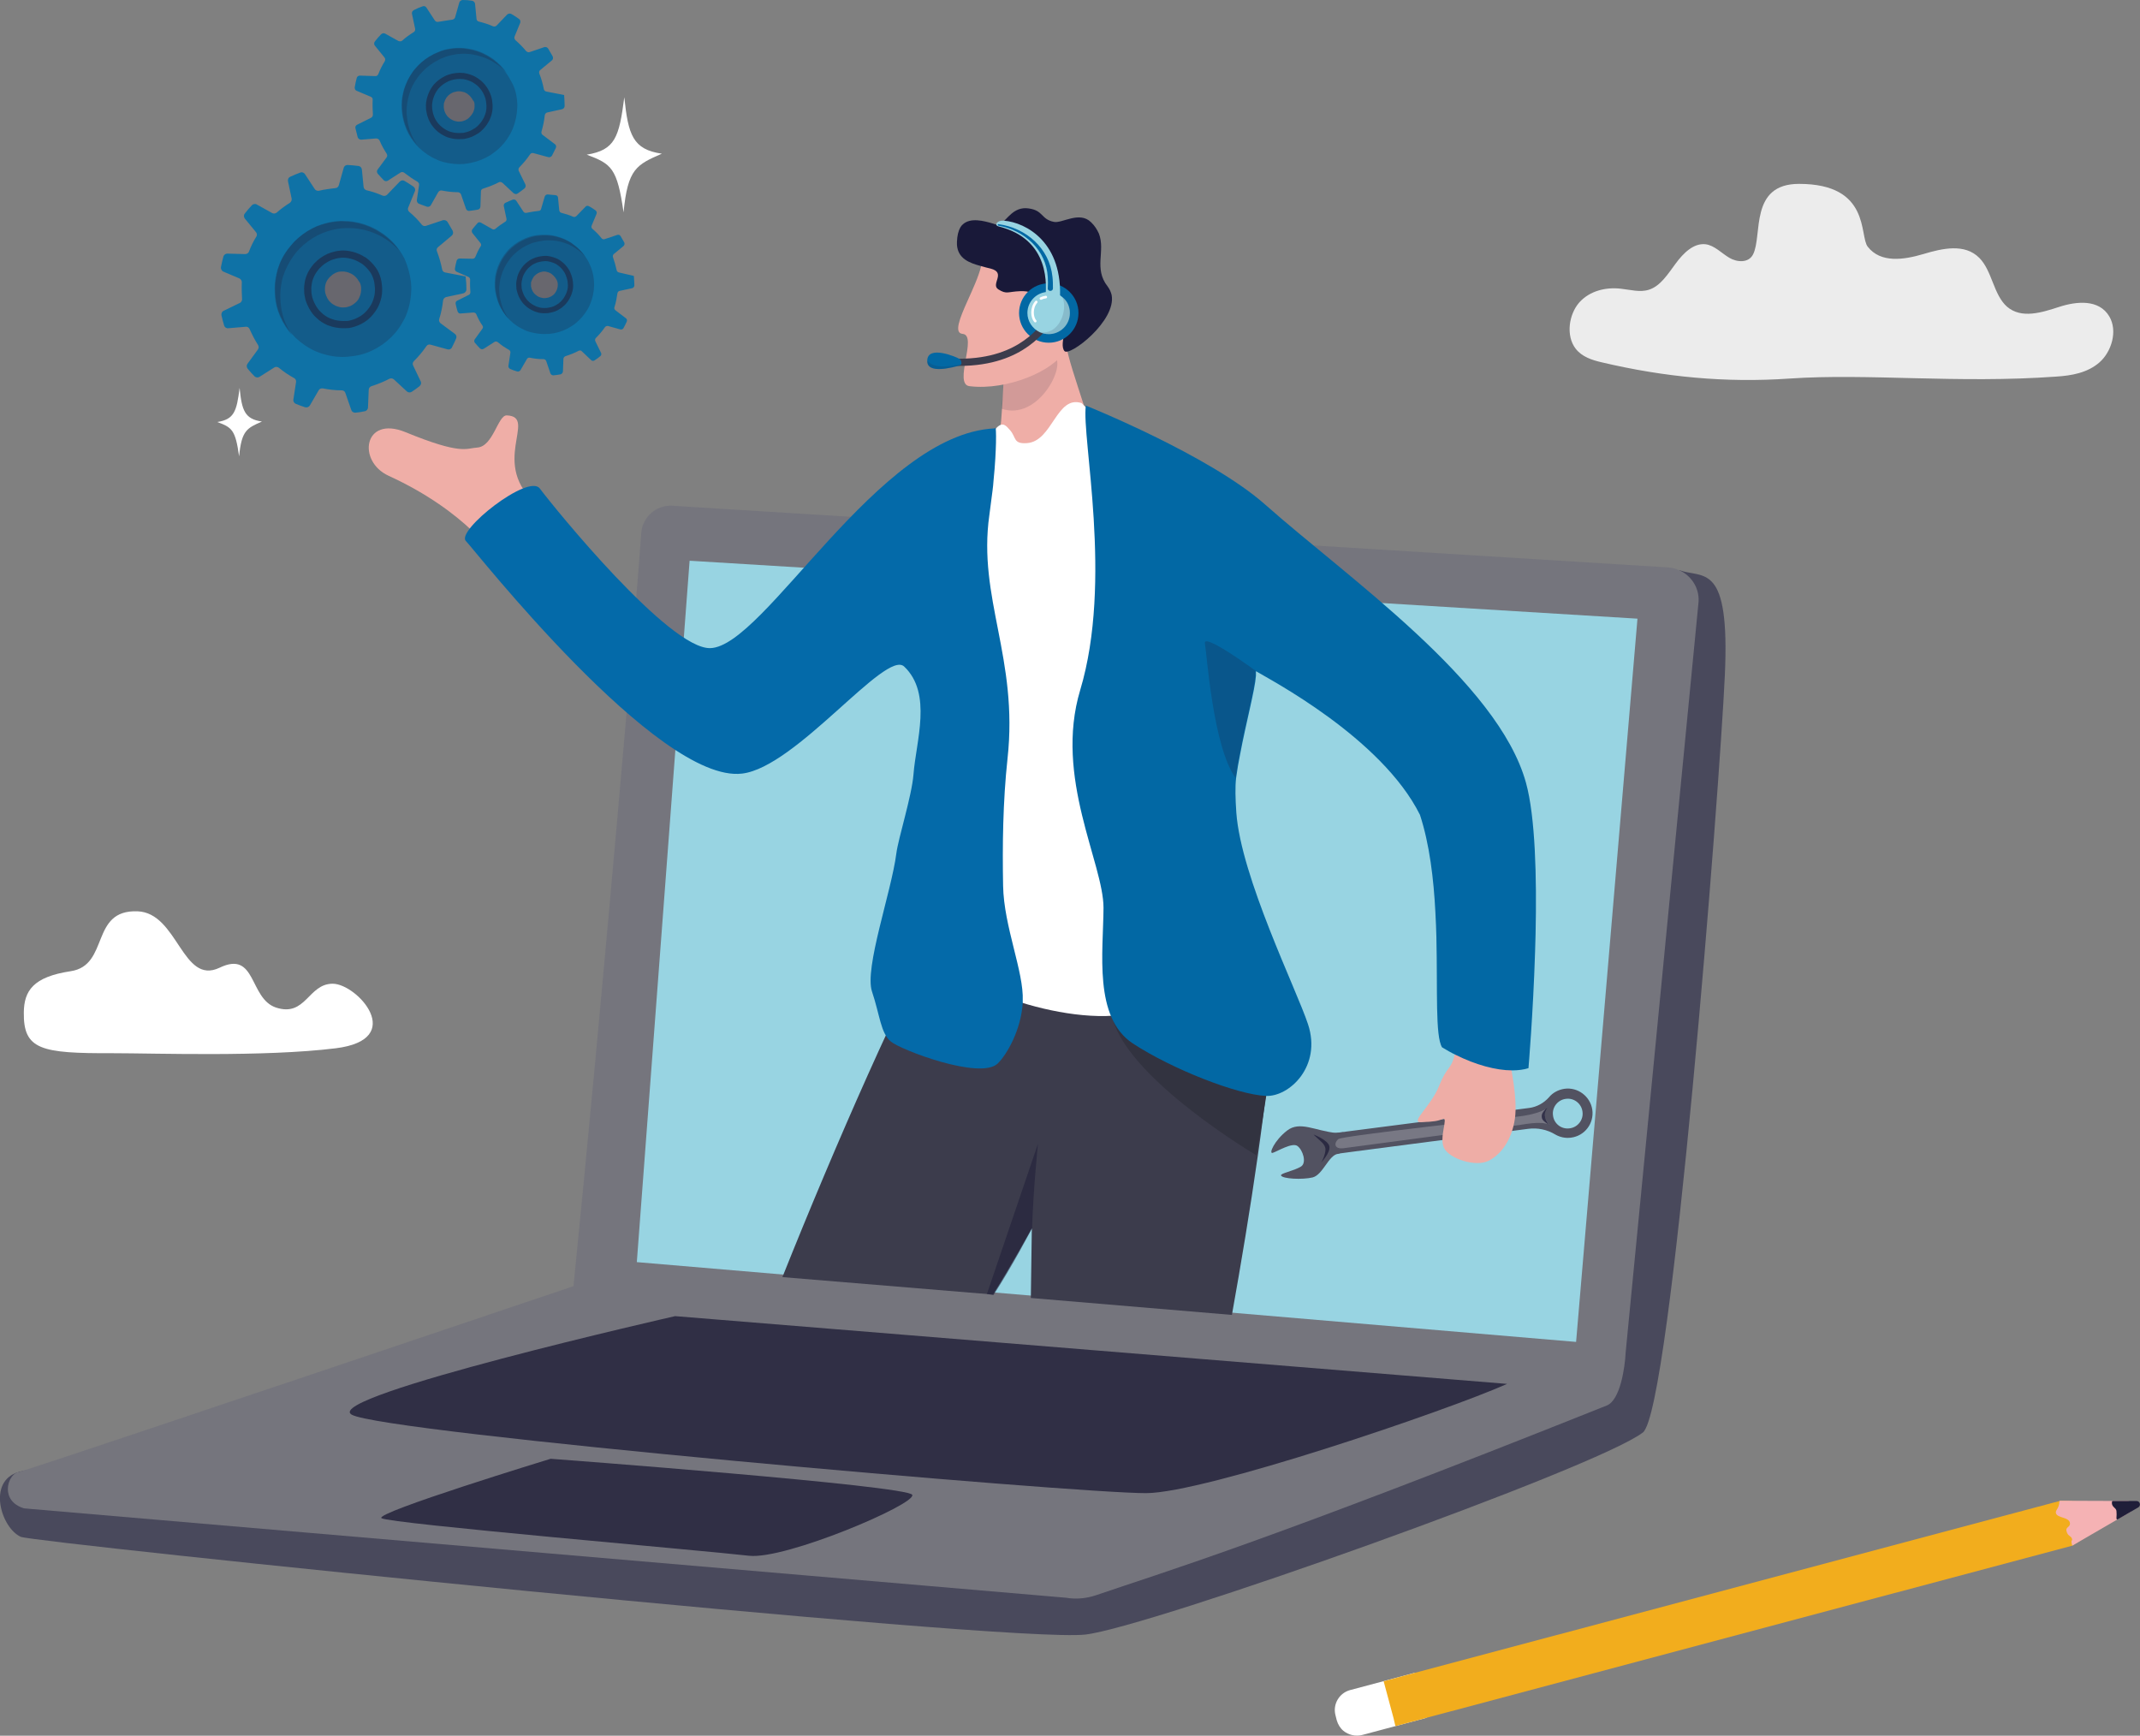 <?xml version="1.0" encoding="utf-8"?>
<!-- Generator: Adobe Illustrator 27.7.0, SVG Export Plug-In . SVG Version: 6.00 Build 0)  -->
<svg version="1.1" id="Layer_1" xmlns="http://www.w3.org/2000/svg" xmlns:xlink="http://www.w3.org/1999/xlink" x="0px" y="0px" viewBox="0 0 871.7 707" style="enable-background:new 0 0 871.7 707;" xml:space="preserve">
<rect x="0" y="0" width="871.7" height="707" fill="#808080" stroke="none"/>
<style type="text/css">
	.st0{fill:#EFAEA7;}
	.st1{fill:#49495C;}
	.st2{fill:#75757D;}
	.st3{fill:#98D4E2;}
	.st4{fill:#302F45;}
	.st5{fill:#FFFFFF;}
	.st6{fill:#F2AD1D;}
	.st7{fill:#F5B2B4;}
	.st8{fill:#1F1E39;}
	.st9{fill:#525261;}
	.st10{opacity:0.22;fill:#FFFFFF;}
	.st11{opacity:0.77;fill:#201F39;}
	.st12{fill:#3C3C4C;}
	.st13{opacity:0.57;fill:#201F39;}
	.st14{opacity:0.14;fill:#201F3B;}
	.st15{fill:#046AA9;}
	.st16{fill:#323340;}
	.st17{fill:#191939;}
	.st18{fill:#EEADA6;}
	.st19{fill:#0268A4;}
	.st20{opacity:0.24;fill:#201F3B;}
	.st21{fill:none;stroke:#3C3C4C;stroke-width:2.93;stroke-linecap:round;stroke-linejoin:round;stroke-miterlimit:10;}
	.st22{fill:none;stroke:#FFFFFF;stroke-width:1.05;stroke-linecap:round;stroke-linejoin:round;stroke-miterlimit:10;}
	.st23{fill:#0F72A6;}
	.st24{opacity:0.25;fill:#201F39;}
	.st25{opacity:0.55;fill:none;stroke:#201F39;stroke-width:2.94;stroke-miterlimit:10;}
	.st26{opacity:0.55;fill:none;stroke:#201F39;stroke-width:2.146;stroke-miterlimit:10;}
	.st27{opacity:0.55;fill:none;stroke:#201F39;stroke-width:2.507;stroke-miterlimit:10;}
	.st28{opacity:0.85;fill:#FFFFFF;}
</style>
<path class="st0" d="M219.3,206c-20.7-16.9,0.2-36.3-12.9-36.8c-3.6-0.1-5.5,12.7-12,13.1c-4.6,0.3-6.4,3.1-29.3-6.3
	c-17-6.9-19.7,11.9-6.8,17.8c32.1,14.7,43.8,33.6,43.8,33.6L219.3,206z"/>
<path class="st1" d="M684.2,232.3c9.7,3.4,20.5-3.5,18.4,42.6c-2.1,46.1-21.8,299.7-33.4,308.6c-19,14.6-201.7,79.5-227.1,82.3
	C410.6,669.4,14,628.4,8.5,626c-8-3.5-13.9-22.7-0.9-26.4c13-3.7,291.6-59.7,291.6-59.7L684.2,232.3z"/>
<path class="st2" d="M9.8,614.4l424.4,36.4c4.1,0.7,8.3,0.3,12.2-1c27.4-9.4,67.7-21.2,208.1-77.3c5.5-2.2,7.4-15.5,7.7-21.7
	L691.9,245c0.3-5.6-3-10.5-7.8-12.7c-1.5-0.7-3.2-1.1-4.9-1.2L273.7,206c-6.5-0.3-12.1,4.7-12.5,11.2
	c-2.1,30.8-15.8,189.5-27.6,306.7c0,0-196.7,66.4-225.8,75.7c-0.1,0-0.1,0-0.2,0c-0.2,0-0.3,0.1-0.5,0.1
	C2.9,601.2,0,611.4,9.8,614.4z"/>
<polygon class="st3" points="259.4,514.1 642,546.6 667,252 280.9,228.4 "/>
<path class="st4" d="M613.9,563.7c-24.9,11.1-123.1,44.4-147,44.5c-28.9,0.1-311.5-24.6-323.7-32c-12.2-7.4,131.8-40.1,131.8-40.1
	L613.9,563.7z"/>
<path class="st4" d="M371.6,608.9c1.6,3.8-51.7,26.5-66.5,24.8c-18-2.1-146.6-13.1-149.7-15.3s68.9-24.2,68.9-24.2
	S370,605.1,371.6,608.9z"/>
<g>
	<defs>
		<polygon id="SVGID_1_" points="259.4,514.1 642,546.6 667,252 280.9,228.4 		"/>
	</defs>
	<clipPath id="SVGID_00000106855688326645385790000015927675925867353477_">
		<use xlink:href="#SVGID_1_" style="overflow:visible;"/>
	</clipPath>
</g>
<g>
	<path class="st5" d="M554.9,706.7l13.5-3.6l12.7-3.4l-0.9-3.4l-4-14.9l-12.7,3.4l-13.5,3.6c-4.5,1.2-7.2,5.8-6,10.3l0.5,2
		c0.5,1.7,1.4,3.2,2.7,4.3C549.3,706.7,552.1,707.4,554.9,706.7z"/>
	<path class="st6" d="M568.4,703.1l12.7-3.4l263-70.1l4.1-2.6l13.4-8.4c2.9-1.8,1.7-6.3-1.7-6.5l-20.6-0.8l-263,70.1l-12.7,3.4
		l4,14.9L568.4,703.1z"/>
	<path class="st7" d="M844.1,629.6l23.6-13.7c2.1-1.2,1.3-4.5-1.2-4.5l-27.3-0.1l-0.3,0.1c-0.1,3.3-1.9,3.7-1.4,5.1
		c0.7,1.8,5,1.5,5.6,3.6c0.5,2.1-1.9,1.7-1.3,3.7c0.5,2,1.8,1.7,2.2,3C844.3,628,843.3,626.7,844.1,629.6z"/>
	<path class="st8" d="M862.6,618.9l8.4-4.9c1.2-0.7,0.7-2.6-0.7-2.6l-9.7,0c-0.1,0-0.2,0.1-0.3,0.2c-0.4,2.3,1.6,2.4,1.8,3.8
		c0.1,0.7,0.1,2,0,3.2C862.2,618.8,862.4,619,862.6,618.9z"/>
</g>
<g>
	<path class="st9" d="M542.7,470.2l-1.1-8.4l81.3-10.5c3.1-0.4,6-2,8.1-4.4c1.5-1.8,3.7-3,6.2-3.4c5.5-0.8,10.6,3.1,11.4,8.5
		c0.8,5.6-3.1,10.7-8.7,11.4c-2.3,0.3-4.5-0.2-6.4-1.3c-3.3-2-7.2-2.8-11-2.3L542.7,470.2z M639.4,459.6c3.3-0.4,5.7-3.5,5.2-6.8
		c-0.4-3.3-3.5-5.7-6.8-5.2c-3.3,0.4-5.7,3.5-5.2,6.8C633,457.7,636,460.1,639.4,459.6z"/>
	<path class="st9" d="M544.3,461.5c-8.7-0.9-14.8-5-20-1c-5.2,4-7.6,9.6-5.9,9.1c1.7-0.5,8-4.4,10.1-2.8c2.2,1.6,3.9,6.9,1.4,8.4
		c-3,1.8-8.4,2.7-8.1,3.6c0.6,1.4,8.7,1.8,12.9,0.8c4.2-1.1,6.5-9.1,10.3-9.6c3.8-0.5,2.2-8.8,2.2-8.8L544.3,461.5z"/>
	<path class="st10" d="M629.6,451.8c-5.2,2.8-13.4,3.2-13.4,3.2s-69.5,7.6-71.1,9c-1.7,1.5-1.8,4.2,2.2,3.7c4-0.5,68.6-9.2,70.5-9.3
		c1.9-0.1,9.8-2.1,13.3-0.2C628,454.5,629.6,451.8,629.6,451.8z"/>
	<path class="st11" d="M630.3,451.2c-1.3,1.7-1.7,3.9,0.7,7.1c-2.5-1.9-3-2.1-3-3.8C628,452.9,630.3,451.2,630.3,451.2z"/>
	<path class="st11" d="M535,462.1c2.5,2.5,4.3,3.5,4.8,5.3c0.6,1.8-1.3,5.8-1.7,6.2c-0.4,0.4,4-4,3.4-6.7
		C540.9,464.3,535,462.1,535,462.1z"/>
</g>
<g>
	<g>
		<g>
			<path class="st12" d="M318.7,520.2l85.8,7.1c7.8-12.3,15-25.7,15.7-26.8c0,0,0,0,0,0c0,0,0-0.1,0.1-0.1
				c-0.1,8.5-0.3,20.8-0.4,28.3l81.9,6.9c7.5-41.9,14.8-88.5,17.4-126.6c0.5-7.9-108.4-30.1-108.4-30.1L384,376
				C368.8,401.1,339.7,467.6,318.7,520.2z"/>
			<path class="st13" d="M402,527.1l2.7,0.4c7.7-11.9,15-25.9,15.6-27c0,0,0,0,0,0c0,0,0-0.1,0.1-0.1c0,0,0,0,0,0
				c0.5-16,2.4-34.5,2.4-34.5S410.6,501.8,402,527.1z"/>
		</g>
		<g>
			<path class="st0" d="M434.2,139.9c1.5,11.3,13.4,37.9,12.6,50.5l-26.7,7.4c0,0-26,6.8-21.5,0.3c6.1-8.6,3.8-4.4,6.2-10.1
				c1.4-3.4,2.3-9.8,3-16.6c0.8-9.3,1.1-19.5,1.2-24.4c0-1.9,0-3.1,0-3.1l-0.5-2.2l9.9-25.9C418.4,115.9,432.6,127.5,434.2,139.9z"/>
			<path class="st14" d="M408,166.5c0.8-9.3,0.9-14.5,0.9-19.4l6.2-3.1c0,0,12.4-1.4,14.9,1.6C433.7,150.2,422.5,171.4,408,166.5z"/>
		</g>
		<path class="st5" d="M440.6,164.2c-10.3-3.4-11.8,15.6-22.3,16.3c-5.6,0.4-4.3-2.3-6.8-5.2c-1.6-1.8-3-3.8-5.7-0.9
			c-53.3,57.5-10.2,206.2-17,216.4c-5.6,8.3,45.2,28.5,73,21.7c69.8-17,38.3-40.5,35.9-63.3c-0.9-8.7-21.7-156.4-21.7-156.4
			S457,181.2,440.6,164.2z"/>
		<path class="st15" d="M189.8,220.4c2.9,2.8,78.2,98.9,112.5,94.7c22-2.6,58.5-50.7,66-43.6c11.6,11,4.8,30.5,3.8,43.9
			c-0.7,8.9-6.2,26-7,32.3c-2,15.6-13.1,46.7-9.9,56.2c3.2,9.5,3.5,16.8,7.6,20.3c4.1,3.5,36.6,15.8,43.6,9
			c3.8-3.7,9.5-13.7,10.2-24.7c0-0.3,0-0.5,0-0.8c0.5-11.9-7.7-30.2-8-46.9c-0.3-16.3-0.1-34.2,1.8-51.8
			c4.5-40.9-12.2-65.4-7.4-99.2c0.5-3.7,0.9-7,1.3-10c0.2-1.4,0.3-2.7,0.4-4c0.7-6.9,0.9-11.9,1-15.4c0.1-4.2-0.1-6-0.1-6
			c-0.2,0-0.4,0.1-0.6,0.1c-47.4,2.4-93.6,89-115.7,89.5c-16.8,0.4-63.4-57-69.4-65C215.3,192.7,185.5,216.3,189.8,220.4z"/>
		<path class="st16" d="M453.3,415.3c7.3,25.1,58.5,55.3,58.5,55.3s7.9-44.4,6.8-51.5C517.6,412,453.3,415.3,453.3,415.3z"/>
		<g>
			<path class="st0" d="M438.3,111c0,0-0.3,4.7-0.8,10.5c-0.7,7.2-1.8,16.2-3.5,20.6c-0.1,0.3-0.3,0.7-0.5,1
				c-4.2,7.8-23.1,16.1-38.6,14.2c-6.7-0.8,3.5-20.8-2.8-21.3c-3.6-0.3-1.2-6.3,1.9-13.2c2.2-4.9,4.6-10.1,5.6-14.2
				c0.1-0.2,0.1-0.4,0.1-0.7L438.3,111z"/>
			<path class="st17" d="M451.2,116.7c0.8,1.1,1.3,2.2,1.6,3.4c2.1,10.6-17.2,25.3-19.2,22.9l0,0c-2.6-3.1,2.8-12.7,0.1-15.3
				c-4.1-3.9-5,0-9.1,3.3c-4.4,3.6-11.7,3.2-6.2-4c1.5-1.9,2.3-3.4,2.6-4.6c0.9-3.2-1.9-3.9-5.4-3.8c-5.2,0.2-5.5,1.4-8.9-0.7
				c-3.4-2.1,3.4-6.8-3.2-8.5c-1.3-0.3-2.5-0.6-3.8-1c-5-1.3-9.5-3.1-9.9-8.7c0-0.4,0-0.8,0-1.2c0.1-2.6,0.6-4.5,1.4-5.9
				c0.3-0.5,0.7-1,1.1-1.3l0,0c3.1-2.7,8.3-1.4,12.3-0.2c0.3,0.1,0.6,0.2,0.9,0.3c0.8,0.2,1.5,0.1,2.1-0.3c2.7-1.6,5.2-7.1,11.4-6.2
				c6.1,0.8,5,4.5,10.4,5.5c3.3,0.6,10.3-4.5,15,0.1c1.6,1.5,2.5,3.1,3.2,4.6C450.4,102.2,445.4,109.4,451.2,116.7z"/>
		</g>
		<path class="st0" d="M211.8,272"/>
		<g>
			<g>
				<path class="st18" d="M592.6,429.5c-1.6,6.5-3.1,4.5-6.4,12.8c-3.2,8.2-12,15-7.4,14.8c5.6-0.2,6.7-0.5,9-1.3
					c2.2-0.8-1.7,7.5,0.4,11.8c2.2,4.4,12.9,7.9,18.2,5.2c5.3-2.7,9.5-8.8,10.7-17.3c1.1-8.4-1.7-20.4-2.2-24.2
					S592.6,429.5,592.6,429.5z"/>
			</g>
			<path class="st19" d="M442.3,165.2c-1.8,13,11.1,71.3-2.3,115.9c-10.7,35.6,9.5,70.5,9.5,88.7c-0.1,18-4.1,44.6,11.9,55.2
				c16,10.5,42.6,20.9,54.3,21.4c9.4,0.4,22.8-12,17.1-29.2c-4.6-14-27.3-59.9-29.2-86.2c-0.4-5.7-0.5-10.6-0.1-14
				c0-0.2,0.1-0.5,0.1-0.7c0.4-2.9,0.9-5.9,1.5-8.8c2.5-13.3,6.1-26.5,6.5-32.3l0,0c0-0.5,0-1,0-1.4c0,0,0,0,0,0c0-0.1,0-0.2,0-0.3
				c0,0,0,0,0,0c0,0,0-0.1,0-0.1c0,0,0,0,0,0c5.1,3.1,51.1,27,66.8,58.5c3.9,11.9,5.6,26.1,6.3,39.9l0,0.1c0.2,3.3,0.3,6.7,0.4,9.9
				l0,0.3c0.5,21.4-0.5,40,2.3,44.5c1.8,1.1,3.7,2.2,5.6,3.1c8,4,16.3,6.3,23,6.3c2.4,0,4.7-0.3,6.6-0.9c0-0.1,1.9-22,2.7-47.6
				c0.1-2.4,0.1-4.8,0.2-7.2l0,0c0.5-23-0.1-47.6-3.9-61.4c-11.3-41.1-72.7-83.6-106.4-113.5C492.4,185.3,442.3,165.2,442.3,165.2z"/>
		</g>
		<path class="st20" d="M490.8,262.1c0.8,4.3,3.3,42.1,12.5,54.8c0-0.2,0.1-0.5,0.1-0.7c0.4-2.9,0.9-5.9,1.5-8.8
			c2.5-13.3,6.1-26.5,6.5-32.3l0,0c0-0.5,0-1,0-1.4c0,0,0,0,0,0c0-0.1,0-0.3,0-0.3c0-0.1,0-0.2,0-0.2c0,0,0,0,0,0
			S489.9,257.4,490.8,262.1z"/>
	</g>
	<circle class="st19" cx="427.2" cy="127.5" r="12.1"/>
	<path class="st3" d="M406.7,92.2c-1.9-0.5-0.5-2.6,2.3-2.3c8.8,0.7,24.3,8.8,22.7,32.6c-0.3,4-6.7,5.4-6-0.2
		C426.4,116.6,428,97.5,406.7,92.2z"/>
	<g>
		<path class="st19" d="M406.7,91.3c11.2,1.5,20.8,9.8,22,21.4c0.2,1.6,0.2,3.2,0.2,4.8c0,0.6-0.5,1-1.1,1c-0.6,0-1.1-0.5-1-1.1
			c0.1-1.5,0.1-3,0-4.5c-0.6-11.1-9.6-19.2-20.2-21C406.3,91.7,406.4,91.2,406.7,91.3L406.7,91.3z"/>
	</g>
	<path class="st21" d="M426.7,131.6c-3,2.8-12.3,17.8-41.1,15.8"/>
	<g>
		<path class="st3" d="M435.8,127.5c0,4.8-3.9,8.6-8.6,8.6c-1.3,0-2.6-0.3-3.7-0.8c-2.9-1.4-5-4.4-5-7.8c0-4.8,3.9-8.6,8.6-8.6
			c2.1,0,4.1,0.8,5.6,2.1C434.6,122.4,435.8,124.8,435.8,127.5z"/>
		<path class="st14" d="M435.8,127.5c0,4.8-3.9,8.6-8.6,8.6c-1.3,0-2.6-0.3-3.7-0.8c7.9,1.4,11.7-9,9.2-14.4
			C434.6,122.4,435.8,124.8,435.8,127.5z"/>
		<g>
			<path class="st22" d="M424,121.6c0.6-0.3,1.2-0.5,2-0.6"/>
			<path class="st22" d="M421.7,130.8c-1.4-1.5-1.7-5.4,0.4-7.8"/>
		</g>
	</g>
	<g>
		<path class="st19" d="M391.5,148.4c-0.1,0.2-0.3,0.4-0.7,0.5c-2.6,0.7-13.2,3.7-13.1-1.9c0,0,0,0,0-0.1c0.1-6.5,12-1.5,13.3-0.6
			C391.3,146.5,391.9,147.7,391.5,148.4z"/>
		<path class="st14" d="M391.5,148.4c-0.1,0.2-0.3,0.4-0.7,0.5c-2.6,0.7-13.2,3.7-13.1-1.9c0,0,0,0,0-0.1
			C380.4,149.9,384.9,149.6,391.5,148.4z"/>
	</g>
</g>
<g>
	<path class="st23" d="M181.4,111c-0.7-0.1-1.2-0.6-1.3-1.3c-0.5-2.5-1.2-4.9-2.1-7.3c-0.3-0.6-0.1-1.4,0.5-1.8l5.5-4.6
		c0.6-0.5,0.7-1.3,0.4-2c-0.7-1.2-1.4-2.4-2.1-3.6c-0.4-0.6-1.2-0.9-1.9-0.7l-6.9,2.3c-0.6,0.2-1.3,0-1.7-0.5
		c-1.5-1.9-3.2-3.6-5.1-5.2c-0.5-0.4-0.7-1.2-0.4-1.8l2.7-6.6c0.3-0.7,0-1.5-0.6-1.9c-1.2-0.8-2.4-1.6-3.6-2.3
		c-0.6-0.4-1.4-0.3-2,0.3l-5.1,5.3c-0.5,0.5-1.2,0.6-1.8,0.4c-2.1-0.9-4.4-1.7-6.6-2.2c-0.7-0.2-1.1-0.7-1.2-1.4l-0.7-7.1
		c-0.1-0.7-0.6-1.3-1.4-1.4c-1.5-0.2-2.9-0.3-4.4-0.4c-0.7,0-1.4,0.4-1.6,1.2l-2,7.1c-0.2,0.6-0.7,1.1-1.3,1.1
		c-1.7,0.2-4.8,0.6-6.8,1.1c-0.6,0.1-1.3-0.1-1.7-0.7l-4-6.1c-0.4-0.6-1.2-0.9-1.9-0.6c-1.4,0.5-2.8,1.1-4.1,1.7
		c-0.7,0.3-1,1-0.9,1.8l1.5,7.1c0.1,0.7-0.2,1.3-0.7,1.7c-1.9,1.2-3.7,2.5-5.4,4c-0.5,0.4-1.2,0.5-1.8,0.2l-6.3-3.5
		c-0.6-0.4-1.5-0.2-2,0.3c-1,1.1-2,2.2-2.9,3.4c-0.5,0.6-0.4,1.4,0,2l4.6,5.6c0.4,0.5,0.5,1.3,0.1,1.8c-1.2,1.9-2.2,4-3,6.1
		c-0.2,0.6-0.9,1-1.5,1l-7.3-0.2c-0.7,0-1.4,0.5-1.6,1.2c-0.4,1.4-0.7,2.9-1,4.3c-0.1,0.7,0.3,1.5,0.9,1.8l6.6,2.8
		c0.6,0.3,1,0.9,1,1.5c-0.1,2.2,0,5.4,0.1,7c0,0.6-0.3,1.2-0.9,1.5l-6.6,3.2c-0.7,0.3-1,1.1-0.9,1.8c0.3,1.4,0.7,2.8,1.1,4.2
		c0.2,0.7,0.9,1.2,1.7,1.1l7.1-0.6c0.7-0.1,1.3,0.3,1.6,1c1,2.2,2.1,4.4,3.4,6.4c0.4,0.6,0.3,1.3,0,1.8l-4.3,5.9
		c-0.4,0.6-0.4,1.4,0.1,2c0.9,1.1,1.8,2.1,2.8,3.1c0.5,0.5,1.4,0.6,2,0.2l6-3.8c0.6-0.4,1.3-0.3,1.9,0.1c1.9,1.6,4,3,6.2,4.2
		c0.6,0.3,0.9,1,0.8,1.6l-1.1,7.2c-0.1,0.7,0.3,1.4,1,1.7c1.3,0.5,2.5,1,3.8,1.4c0.7,0.2,1.5-0.1,1.9-0.7l3.6-6.2
		c0.3-0.6,1-0.9,1.7-0.8c2.5,0.5,5.1,0.8,7.7,0.8c0.7,0,1.3,0.4,1.5,1.1l2.4,6.9c0.2,0.7,0.9,1.1,1.6,1.1l0,0
		c1.3-0.1,2.7-0.3,3.9-0.6c0.7-0.1,1.3-0.8,1.3-1.5l0.3-7.2c0-0.7,0.5-1.3,1.1-1.5c2.6-0.8,5-1.8,7.3-3c0.6-0.3,1.3-0.2,1.8,0.2
		l5.3,4.9c0.5,0.5,1.4,0.6,2,0.2c1.1-0.7,2.2-1.5,3.2-2.3c0.6-0.5,0.8-1.3,0.5-1.9l-3.1-6.5c-0.3-0.6-0.2-1.3,0.3-1.8
		c1.9-1.9,3.6-3.9,5.1-6.1c0.4-0.6,1.1-0.8,1.7-0.6l6.9,1.9c0.7,0.2,1.5-0.1,1.8-0.8c0.6-1.2,1.2-2.4,1.7-3.6
		c0.3-0.7,0.1-1.5-0.5-1.9l-5.8-4.3c-0.5-0.4-0.8-1.1-0.6-1.7c0.8-2.5,1.3-5,1.6-7.6c0.1-0.7,0.6-1.2,1.2-1.4l7-1.5
		c0.7-0.2,1.3-0.8,1.3-1.6c0-1.7-0.1-3.4-0.3-5.1l0-0.2L181.4,111z M147.1,117.1c0,0.3,0,0.6,0,0.9c0,0.9-0.2,1.8-0.5,2.6
		c-0.1,0.3-0.3,0.6-0.4,0.9c-0.4,0.8-1,1.5-1.7,2c-0.2,0.2-0.5,0.4-0.8,0.6c-0.7,0.5-1.6,0.8-2.4,1c-0.2,0-0.5,0.1-0.8,0.1
		c-0.1,0-0.1,0-0.2,0c-0.9,0.1-1.8,0-2.6-0.3c-0.3-0.1-0.6-0.2-0.9-0.3c-0.8-0.4-1.5-0.8-2.1-1.4c-0.2-0.2-0.5-0.5-0.7-0.7
		c-0.5-0.7-0.9-1.4-1.2-2.2c-0.1-0.3-0.2-0.6-0.3-1c0-0.2-0.1-0.4-0.1-0.6c-0.1-0.6,0-1.3,0-1.9c0.1-0.3,0.1-0.7,0.2-1
		c0.2-0.8,0.6-1.6,1.1-2.2c0.2-0.3,0.4-0.5,0.7-0.8c0.6-0.6,1.2-1.1,2-1.5c0.3-0.2,0.6-0.3,0.9-0.4c0.5-0.2,1-0.3,1.6-0.3
		c0.3,0,0.6,0,0.8,0c0.3,0,0.7,0,1,0.1c0.8,0.1,1.6,0.4,2.4,0.8c0.3,0.2,0.6,0.3,0.8,0.5c0.7,0.5,1.3,1.1,1.8,1.8
		c0.2,0.3,0.3,0.6,0.5,0.8C146.8,115.3,147,116.2,147.1,117.1L147.1,117.1z"/>
	<path class="st24" d="M167.4,114.9L167.4,114.9c0.1,1.3,0.2,2.5,0.1,3.6c-0.1,3.4-0.8,6.7-2,9.7c-0.4,1.1-1,2.2-1.6,3.2
		c-1.6,2.9-3.8,5.5-6.4,7.6c-0.9,0.8-1.9,1.5-2.9,2.1c-2.8,1.8-5.9,3.1-9.2,3.7c-0.9,0.2-1.9,0.3-2.9,0.4c-0.2,0-0.5,0-0.7,0.1
		c-3.4,0.3-6.7-0.1-9.8-1c-1.2-0.3-2.3-0.8-3.4-1.2c-3-1.3-5.7-3.2-8.1-5.4c-0.9-0.9-1.7-1.8-2.5-2.7c-2-2.5-3.5-5.3-4.6-8.4
		c-0.4-1.2-0.7-2.4-0.9-3.7c-0.1-0.8-0.3-1.6-0.3-2.4c-0.2-2.4-0.2-4.8,0.2-7.1c0.2-1.3,0.5-2.5,0.8-3.7c0.9-3,2.3-5.8,4.2-8.3
		c0.8-1,1.6-2,2.5-3c2.2-2.2,4.7-4.1,7.5-5.5c1.1-0.6,2.3-1.1,3.6-1.5c1.9-0.6,3.9-1.1,6-1.3c1.1-0.1,2.1-0.2,3.2-0.1
		c1.3,0,2.6,0.1,3.8,0.3c3.2,0.5,6.2,1.5,9,3c1.1,0.6,2.2,1.3,3.2,2c2.6,1.9,4.9,4.2,6.7,6.9c0.7,1,1.3,2.1,1.9,3.2
		C166.1,108.4,167,111.6,167.4,114.9z"/>
	<path class="st25" d="M154.1,116.3L154.1,116.3c0.1,0.7,0.1,1.3,0.1,1.9c0,1.8-0.4,3.5-1,5c-0.2,0.6-0.5,1.1-0.8,1.7
		c-0.9,1.5-2,2.9-3.3,4c-0.5,0.4-1,0.8-1.5,1.1c-1.4,0.9-3.1,1.6-4.8,2c-0.5,0.1-1,0.2-1.5,0.2c-0.1,0-0.2,0-0.4,0
		c-1.8,0.1-3.5-0.1-5.1-0.5c-0.6-0.2-1.2-0.4-1.8-0.6c-1.6-0.7-3-1.6-4.2-2.8c-0.5-0.4-0.9-0.9-1.3-1.4c-1-1.3-1.8-2.8-2.4-4.4
		c-0.2-0.6-0.4-1.2-0.5-1.9c-0.1-0.4-0.1-0.8-0.2-1.2c-0.1-1.3-0.1-2.5,0.1-3.7c0.1-0.7,0.2-1.3,0.4-1.9c0.5-1.6,1.2-3,2.2-4.3
		c0.4-0.5,0.8-1.1,1.3-1.5c1.1-1.2,2.4-2.1,3.9-2.9c0.6-0.3,1.2-0.6,1.9-0.8c1-0.3,2-0.6,3.1-0.7c0.6-0.1,1.1-0.1,1.7-0.1
		c0.7,0,1.3,0.1,2,0.2c1.7,0.3,3.2,0.8,4.7,1.6c0.6,0.3,1.1,0.7,1.7,1c1.3,1,2.5,2.2,3.5,3.6c0.4,0.5,0.7,1.1,1,1.7
		C153.5,112.9,154,114.6,154.1,116.3z"/>
	<path class="st24" d="M162.6,102.1c-1.3-1.4-2.7-2.7-4.3-3.9c-1-0.7-2.1-1.4-3.2-2c-2.8-1.5-5.8-2.5-9-3c-1.2-0.2-2.5-0.3-3.8-0.3
		c-1.1,0-2.1,0-3.2,0.1c-2.1,0.2-4.1,0.7-6,1.3c-1.2,0.4-2.4,0.9-3.6,1.5c-2.8,1.4-5.3,3.3-7.5,5.5c-0.9,0.9-1.7,1.9-2.5,3
		c-1.8,2.5-3.2,5.3-4.2,8.3c-0.4,1.2-0.6,2.5-0.8,3.7c-0.4,2.3-0.4,4.7-0.2,7.1c0.1,0.8,0.2,1.6,0.3,2.4c0.2,1.3,0.6,2.5,0.9,3.7
		c0.8,2.5,2,4.8,3.4,6.9c-0.4-0.4-0.7-0.8-1.1-1.3c-2-2.5-3.5-5.3-4.6-8.4c-0.4-1.2-0.7-2.4-0.9-3.6c-0.1-0.8-0.3-1.6-0.3-2.4
		c-0.2-2.4-0.2-4.8,0.2-7.1c0.2-1.3,0.5-2.5,0.8-3.7c0.9-3,2.3-5.8,4.2-8.3c0.8-1,1.6-2,2.5-3c2.2-2.2,4.7-4.1,7.5-5.5
		c1.1-0.6,2.3-1.1,3.6-1.5c1.9-0.6,3.9-1.1,6-1.3c1.1-0.1,2.1-0.2,3.2-0.1c1.3,0,2.6,0.1,3.8,0.3c3.2,0.5,6.2,1.5,9,3
		c1.1,0.6,2.2,1.3,3.2,2C158.6,97.3,160.8,99.5,162.6,102.1z"/>
</g>
<g>
	<path class="st23" d="M252.2,111c-0.5-0.1-0.9-0.4-1-0.9c-0.4-1.8-0.9-3.6-1.5-5.3c-0.2-0.5,0-1,0.3-1.3l4-3.3
		c0.4-0.4,0.5-1,0.3-1.4c-0.5-0.9-1-1.8-1.5-2.6c-0.3-0.5-0.8-0.7-1.4-0.5l-5.1,1.7c-0.5,0.2-1,0-1.3-0.4c-1.1-1.4-2.4-2.7-3.7-3.8
		c-0.4-0.3-0.5-0.9-0.3-1.3l2-4.8c0.2-0.5,0-1.1-0.4-1.4c-0.9-0.6-1.7-1.2-2.7-1.7c-0.5-0.3-1.1-0.2-1.4,0.2l-3.7,3.8
		c-0.3,0.3-0.9,0.5-1.3,0.3c-1.6-0.7-3.2-1.2-4.8-1.6c-0.5-0.1-0.8-0.5-0.9-1l-0.5-5.2c0-0.5-0.5-1-1-1c-1.1-0.1-2.1-0.2-3.2-0.3
		c-0.5,0-1,0.3-1.2,0.8l-1.5,5.1c-0.1,0.5-0.5,0.8-1,0.8c-1.2,0.1-3.5,0.5-5,0.8c-0.5,0.1-0.9-0.1-1.2-0.5l-2.9-4.4
		c-0.3-0.5-0.9-0.6-1.4-0.5c-1,0.4-2,0.8-3,1.3c-0.5,0.2-0.8,0.8-0.7,1.3l1.1,5.2c0.1,0.5-0.1,1-0.5,1.2c-1.4,0.9-2.7,1.8-4,2.9
		c-0.4,0.3-0.9,0.4-1.3,0.1l-4.6-2.6c-0.5-0.3-1.1-0.2-1.4,0.2c-0.7,0.8-1.4,1.6-2.1,2.5c-0.3,0.4-0.3,1,0,1.5l3.3,4.1
		c0.3,0.4,0.4,0.9,0.1,1.3c-0.9,1.4-1.6,2.9-2.2,4.4c-0.2,0.4-0.6,0.7-1.1,0.7l-5.3-0.1c-0.5,0-1,0.3-1.2,0.9
		c-0.3,1-0.5,2.1-0.7,3.2c-0.1,0.5,0.2,1.1,0.7,1.3l4.8,2.1c0.4,0.2,0.7,0.6,0.7,1.1c-0.1,1.6,0,3.9,0.1,5.1c0,0.5-0.2,0.9-0.6,1.1
		l-4.8,2.4c-0.5,0.2-0.7,0.8-0.6,1.3c0.2,1,0.5,2.1,0.8,3.1c0.2,0.5,0.7,0.9,1.2,0.8l5.2-0.4c0.5,0,1,0.2,1.2,0.7
		c0.7,1.6,1.5,3.2,2.5,4.6c0.3,0.4,0.3,0.9,0,1.3l-3.1,4.3c-0.3,0.4-0.3,1,0,1.4c0.7,0.8,1.3,1.5,2.1,2.3c0.4,0.4,1,0.5,1.5,0.2
		l4.4-2.8c0.4-0.3,1-0.2,1.4,0.1c1.4,1.2,2.9,2.2,4.5,3.1c0.4,0.2,0.7,0.7,0.6,1.2l-0.8,5.3c-0.1,0.5,0.2,1,0.7,1.3
		c0.9,0.4,1.8,0.7,2.8,1c0.5,0.2,1.1-0.1,1.4-0.5l2.6-4.5c0.2-0.4,0.7-0.7,1.2-0.6c1.8,0.4,3.7,0.6,5.6,0.6c0.5,0,0.9,0.3,1.1,0.8
		l1.7,5c0.2,0.5,0.7,0.8,1.2,0.8l0,0c1-0.1,1.9-0.2,2.9-0.4c0.5-0.1,0.9-0.6,1-1.1l0.2-5.2c0-0.5,0.4-0.9,0.8-1.1
		c1.9-0.6,3.7-1.3,5.4-2.2c0.4-0.2,1-0.2,1.3,0.2l3.8,3.6c0.4,0.4,1,0.4,1.4,0.1c0.8-0.5,1.6-1.1,2.3-1.7c0.4-0.3,0.6-0.9,0.3-1.4
		l-2.3-4.7c-0.2-0.4-0.1-1,0.2-1.3c1.4-1.4,2.6-2.8,3.7-4.4c0.3-0.4,0.8-0.6,1.3-0.5l5,1.4c0.5,0.1,1.1-0.1,1.3-0.6
		c0.5-0.9,0.9-1.7,1.3-2.6c0.2-0.5,0.1-1.1-0.4-1.4l-4.2-3.2c-0.4-0.3-0.6-0.8-0.4-1.3c0.6-1.8,0.9-3.7,1.2-5.6
		c0.1-0.5,0.4-0.9,0.9-1l5.1-1.1c0.5-0.1,0.9-0.6,0.9-1.1c0-1.2-0.1-2.5-0.2-3.8l0-0.1L252.2,111z M227.2,115.5c0,0.2,0,0.5,0,0.7
		c0,0.7-0.2,1.3-0.4,1.9c-0.1,0.2-0.2,0.4-0.3,0.6c-0.3,0.6-0.7,1.1-1.2,1.5c-0.2,0.1-0.4,0.3-0.6,0.4c-0.5,0.3-1.1,0.6-1.8,0.7
		c-0.2,0-0.4,0.1-0.6,0.1c0,0-0.1,0-0.1,0c-0.7,0.1-1.3,0-1.9-0.2c-0.2-0.1-0.4-0.1-0.7-0.2c-0.6-0.3-1.1-0.6-1.6-1.1
		c-0.2-0.2-0.3-0.3-0.5-0.5c-0.4-0.5-0.7-1-0.9-1.6c-0.1-0.2-0.1-0.5-0.2-0.7c0-0.1-0.1-0.3-0.1-0.5c0-0.5,0-0.9,0-1.4
		c0-0.2,0.1-0.5,0.2-0.7c0.2-0.6,0.5-1.1,0.8-1.6c0.1-0.2,0.3-0.4,0.5-0.6c0.4-0.4,0.9-0.8,1.5-1.1c0.2-0.1,0.5-0.2,0.7-0.3
		c0.4-0.1,0.8-0.2,1.2-0.3c0.2,0,0.4,0,0.6,0c0.2,0,0.5,0,0.7,0.1c0.6,0.1,1.2,0.3,1.7,0.6c0.2,0.1,0.4,0.2,0.6,0.4
		c0.5,0.4,0.9,0.8,1.3,1.3c0.1,0.2,0.3,0.4,0.4,0.6C226.9,114.2,227.1,114.8,227.2,115.5L227.2,115.5z"/>
	<path class="st24" d="M241.9,113.9L241.9,113.9c0.1,0.9,0.1,1.8,0.1,2.6c-0.1,2.5-0.6,4.9-1.5,7.1c-0.3,0.8-0.7,1.6-1.1,2.3
		c-1.2,2.1-2.8,4-4.7,5.6c-0.7,0.6-1.4,1.1-2.1,1.5c-2,1.3-4.3,2.2-6.7,2.7c-0.7,0.1-1.4,0.2-2.1,0.3c-0.2,0-0.3,0-0.5,0
		c-2.5,0.2-4.9-0.1-7.2-0.7c-0.9-0.2-1.7-0.5-2.5-0.9c-2.2-1-4.2-2.3-5.9-4c-0.6-0.6-1.3-1.3-1.8-2c-1.4-1.8-2.6-3.9-3.3-6.1
		c-0.3-0.9-0.5-1.8-0.7-2.7c-0.1-0.6-0.2-1.1-0.3-1.7c-0.2-1.8-0.1-3.5,0.1-5.2c0.1-0.9,0.4-1.8,0.6-2.7c0.7-2.2,1.7-4.3,3-6.1
		c0.6-0.8,1.2-1.5,1.8-2.2c1.6-1.6,3.4-3,5.5-4c0.8-0.4,1.7-0.8,2.6-1.1c1.4-0.5,2.9-0.8,4.4-0.9c0.8-0.1,1.6-0.1,2.3-0.1
		c0.9,0,1.9,0.1,2.8,0.2c2.3,0.4,4.5,1.1,6.5,2.2c0.8,0.4,1.6,0.9,2.3,1.5c1.9,1.4,3.5,3.1,4.9,5c0.5,0.7,1,1.5,1.4,2.3
		C241,109.2,241.7,111.5,241.9,113.9z"/>
	<path class="st26" d="M232.3,114.9L232.3,114.9c0,0.5,0.1,0.9,0.1,1.4c0,1.3-0.3,2.5-0.8,3.7c-0.2,0.4-0.4,0.8-0.6,1.2
		c-0.6,1.1-1.4,2.1-2.4,2.9c-0.3,0.3-0.7,0.6-1.1,0.8c-1,0.7-2.2,1.2-3.5,1.4c-0.4,0.1-0.7,0.1-1.1,0.2c-0.1,0-0.2,0-0.3,0
		c-1.3,0.1-2.6,0-3.7-0.4c-0.4-0.1-0.9-0.3-1.3-0.5c-1.1-0.5-2.2-1.2-3.1-2.1c-0.3-0.3-0.7-0.7-0.9-1c-0.7-0.9-1.3-2-1.7-3.2
		c-0.1-0.4-0.3-0.9-0.4-1.4c-0.1-0.3-0.1-0.6-0.1-0.9c-0.1-0.9-0.1-1.8,0.1-2.7c0.1-0.5,0.2-1,0.3-1.4c0.3-1.1,0.9-2.2,1.6-3.2
		c0.3-0.4,0.6-0.8,0.9-1.1c0.8-0.8,1.8-1.6,2.8-2.1c0.4-0.2,0.9-0.4,1.4-0.6c0.7-0.2,1.5-0.4,2.3-0.5c0.4,0,0.8-0.1,1.2-0.1
		c0.5,0,1,0,1.4,0.1c1.2,0.2,2.4,0.6,3.4,1.1c0.4,0.2,0.8,0.5,1.2,0.8c1,0.7,1.8,1.6,2.5,2.6c0.3,0.4,0.5,0.8,0.7,1.2
		C231.8,112.5,232.2,113.7,232.3,114.9z"/>
	<path class="st24" d="M238.5,104.6c-0.9-1-2-2-3.1-2.8c-0.7-0.5-1.5-1-2.3-1.5c-2-1.1-4.2-1.8-6.5-2.2c-0.9-0.1-1.8-0.2-2.8-0.2
		c-0.8,0-1.5,0-2.3,0.1c-1.5,0.2-3,0.5-4.4,0.9c-0.9,0.3-1.8,0.7-2.6,1.1c-2.1,1-3.9,2.4-5.5,4c-0.7,0.7-1.3,1.4-1.8,2.2
		c-1.3,1.8-2.4,3.9-3,6.1c-0.3,0.9-0.5,1.8-0.6,2.7c-0.3,1.7-0.3,3.4-0.1,5.2c0.1,0.6,0.1,1.2,0.3,1.7c0.2,0.9,0.4,1.8,0.7,2.7
		c0.6,1.8,1.5,3.5,2.5,5c-0.3-0.3-0.5-0.6-0.8-0.9c-1.4-1.8-2.6-3.9-3.3-6.1c-0.3-0.9-0.5-1.8-0.7-2.7c-0.1-0.6-0.2-1.1-0.3-1.7
		c-0.2-1.8-0.1-3.5,0.1-5.2c0.1-0.9,0.4-1.8,0.6-2.7c0.7-2.2,1.7-4.3,3-6.1c0.6-0.8,1.2-1.5,1.8-2.2c1.6-1.6,3.4-3,5.5-4
		c0.8-0.4,1.7-0.8,2.6-1.1c1.4-0.5,2.9-0.8,4.4-0.9c0.8-0.1,1.6-0.1,2.3-0.1c0.9,0,1.9,0.1,2.8,0.2c2.3,0.4,4.5,1.1,6.5,2.2
		c0.8,0.4,1.6,0.9,2.3,1.5C235.6,101,237.2,102.7,238.5,104.6z"/>
</g>
<g>
	<path class="st23" d="M222.6,37.3c-0.6-0.1-1-0.5-1.1-1.1c-0.4-2.1-1-4.2-1.8-6.2c-0.2-0.5-0.1-1.2,0.4-1.5l4.7-3.9
		c0.5-0.4,0.6-1.1,0.3-1.7c-0.6-1.1-1.2-2.1-1.8-3.1c-0.3-0.5-1-0.8-1.6-0.6l-5.9,2c-0.5,0.2-1.1,0-1.5-0.4
		c-1.3-1.6-2.8-3.1-4.3-4.4c-0.4-0.4-0.6-1-0.4-1.5l2.3-5.6c0.2-0.6,0-1.3-0.5-1.6c-1-0.7-2-1.4-3.1-2c-0.5-0.3-1.2-0.2-1.7,0.2
		l-4.3,4.5c-0.4,0.4-1,0.5-1.5,0.3c-1.8-0.8-3.7-1.4-5.7-1.9c-0.6-0.1-1-0.6-1-1.2l-0.6-6.1c-0.1-0.6-0.6-1.1-1.2-1.2
		c-1.2-0.2-2.5-0.3-3.8-0.3c-0.6,0-1.2,0.4-1.4,1l-1.7,6c-0.1,0.5-0.6,0.9-1.1,1c-1.4,0.2-4.1,0.6-5.8,0.9c-0.5,0.1-1.1-0.1-1.4-0.6
		l-3.4-5.2c-0.3-0.5-1-0.8-1.6-0.5c-1.2,0.4-2.4,0.9-3.5,1.5c-0.6,0.3-0.9,0.9-0.8,1.5l1.3,6.1c0.1,0.6-0.1,1.1-0.6,1.4
		c-1.6,1-3.2,2.1-4.6,3.4c-0.4,0.4-1,0.4-1.6,0.2l-5.4-3c-0.5-0.3-1.2-0.2-1.7,0.3c-0.9,0.9-1.7,1.9-2.5,2.9c-0.4,0.5-0.4,1.2,0,1.7
		l3.9,4.8c0.4,0.4,0.4,1.1,0.1,1.6c-1,1.6-1.9,3.4-2.6,5.2c-0.2,0.5-0.7,0.9-1.3,0.8l-6.2-0.2c-0.6,0-1.2,0.4-1.3,1
		c-0.3,1.2-0.6,2.4-0.8,3.7c-0.1,0.6,0.2,1.3,0.8,1.5l5.7,2.4c0.5,0.2,0.9,0.7,0.8,1.3c-0.1,1.9,0,4.6,0.1,6c0,0.5-0.3,1.1-0.8,1.3
		l-5.6,2.8c-0.6,0.3-0.9,0.9-0.7,1.5c0.3,1.2,0.6,2.4,0.9,3.6c0.2,0.6,0.8,1,1.4,1l6.1-0.5c0.6,0,1.1,0.3,1.4,0.8
		c0.8,1.9,1.8,3.7,2.9,5.4c0.3,0.5,0.3,1.1,0,1.5l-3.7,5c-0.4,0.5-0.3,1.2,0.1,1.7c0.8,0.9,1.6,1.8,2.4,2.6c0.5,0.5,1.2,0.5,1.7,0.2
		l5.1-3.3c0.5-0.3,1.1-0.3,1.6,0.1c1.7,1.3,3.4,2.5,5.3,3.6c0.5,0.3,0.8,0.8,0.7,1.4l-0.9,6.1c-0.1,0.6,0.3,1.2,0.8,1.5
		c1.1,0.4,2.2,0.8,3.3,1.2c0.6,0.2,1.3-0.1,1.6-0.6l3-5.3c0.3-0.5,0.9-0.8,1.4-0.7c2.1,0.4,4.3,0.7,6.6,0.7c0.6,0,1.1,0.4,1.3,0.9
		l2,5.8c0.2,0.6,0.8,1,1.4,0.9l0,0c1.1-0.1,2.3-0.3,3.4-0.5c0.6-0.1,1.1-0.6,1.1-1.3l0.2-6.1c0-0.6,0.4-1.1,1-1.2
		c2.2-0.7,4.3-1.5,6.2-2.5c0.5-0.3,1.1-0.2,1.6,0.2l4.5,4.2c0.5,0.4,1.2,0.5,1.7,0.1c0.9-0.6,1.8-1.3,2.7-2c0.5-0.4,0.7-1.1,0.4-1.7
		l-2.7-5.5c-0.2-0.5-0.1-1.1,0.3-1.5c1.6-1.6,3-3.3,4.3-5.2c0.3-0.5,0.9-0.7,1.5-0.5l5.9,1.6c0.6,0.2,1.3-0.1,1.6-0.7
		c0.5-1,1-2,1.5-3c0.3-0.6,0.1-1.3-0.4-1.6l-4.9-3.7c-0.5-0.3-0.7-0.9-0.5-1.5c0.6-2.1,1.1-4.3,1.3-6.5c0.1-0.6,0.5-1.1,1.1-1.2
		l5.9-1.3c0.6-0.1,1.1-0.7,1.1-1.3c0-1.4-0.1-2.9-0.2-4.4l0-0.1L222.6,37.3z M193.3,42.6c0,0.3,0,0.5,0,0.8c0,0.8-0.2,1.5-0.5,2.2
		c-0.1,0.2-0.2,0.5-0.4,0.7c-0.4,0.7-0.9,1.2-1.4,1.7c-0.2,0.2-0.4,0.3-0.6,0.5c-0.6,0.4-1.3,0.7-2.1,0.9c-0.2,0-0.4,0.1-0.6,0.1
		c-0.1,0-0.1,0-0.2,0c-0.8,0.1-1.5,0-2.2-0.2c-0.3-0.1-0.5-0.2-0.8-0.3c-0.7-0.3-1.3-0.7-1.8-1.2c-0.2-0.2-0.4-0.4-0.6-0.6
		c-0.4-0.6-0.8-1.2-1-1.9c-0.1-0.3-0.2-0.5-0.2-0.8c0-0.2-0.1-0.4-0.1-0.5c-0.1-0.5,0-1.1,0-1.6c0-0.3,0.1-0.6,0.2-0.8
		c0.2-0.7,0.5-1.3,0.9-1.9c0.2-0.2,0.4-0.5,0.6-0.7c0.5-0.5,1.1-0.9,1.7-1.2c0.3-0.1,0.5-0.2,0.8-0.3c0.4-0.1,0.9-0.2,1.4-0.3
		c0.2,0,0.5,0,0.7,0c0.3,0,0.6,0,0.9,0.1c0.7,0.1,1.4,0.3,2,0.7c0.3,0.1,0.5,0.3,0.7,0.5c0.6,0.4,1.1,1,1.5,1.6
		c0.2,0.2,0.3,0.5,0.4,0.7C193,41.1,193.3,41.8,193.3,42.6L193.3,42.6z"/>
	<path class="st24" d="M210.6,40.7L210.6,40.7c0.1,1.1,0.2,2.1,0.1,3.1c-0.1,2.9-0.7,5.7-1.7,8.3c-0.4,0.9-0.8,1.9-1.3,2.7
		c-1.4,2.5-3.2,4.7-5.4,6.5c-0.8,0.6-1.6,1.2-2.4,1.8c-2.4,1.5-5,2.6-7.9,3.2c-0.8,0.2-1.6,0.3-2.4,0.4c-0.2,0-0.4,0-0.6,0.1
		c-2.9,0.2-5.7-0.1-8.4-0.8c-1-0.3-2-0.6-2.9-1.1c-2.6-1.1-4.9-2.7-6.9-4.6c-0.8-0.7-1.5-1.5-2.1-2.3c-1.7-2.1-3-4.5-3.9-7.2
		c-0.3-1-0.6-2-0.8-3.1c-0.1-0.7-0.2-1.3-0.3-2c-0.2-2.1-0.2-4.1,0.1-6c0.2-1.1,0.4-2.1,0.7-3.2c0.8-2.6,2-5,3.5-7.1
		c0.6-0.9,1.4-1.7,2.1-2.5c1.8-1.9,4-3.5,6.4-4.7c1-0.5,2-0.9,3-1.3c1.6-0.6,3.4-0.9,5.1-1.1c0.9-0.1,1.8-0.1,2.7-0.1
		c1.1,0,2.2,0.1,3.2,0.3c2.7,0.4,5.3,1.3,7.6,2.6c0.9,0.5,1.9,1.1,2.7,1.7c2.2,1.6,4.1,3.6,5.7,5.9c0.6,0.9,1.1,1.8,1.6,2.7
		C209.5,35.2,210.3,37.8,210.6,40.7z"/>
	<path class="st27" d="M199.3,41.9L199.3,41.9c0.1,0.6,0.1,1.1,0.1,1.6c0,1.5-0.3,3-0.9,4.3c-0.2,0.5-0.4,1-0.7,1.4
		c-0.7,1.3-1.7,2.4-2.8,3.4c-0.4,0.3-0.8,0.7-1.3,0.9c-1.2,0.8-2.6,1.4-4.1,1.7c-0.4,0.1-0.8,0.2-1.3,0.2c-0.1,0-0.2,0-0.3,0
		c-1.5,0.1-3,0-4.4-0.4c-0.5-0.1-1-0.3-1.5-0.5c-1.3-0.6-2.6-1.4-3.6-2.4c-0.4-0.4-0.8-0.8-1.1-1.2c-0.9-1.1-1.6-2.4-2-3.7
		c-0.2-0.5-0.3-1.1-0.4-1.6c-0.1-0.3-0.1-0.7-0.2-1.1c-0.1-1.1-0.1-2.1,0.1-3.1c0.1-0.6,0.2-1.1,0.4-1.7c0.4-1.3,1-2.6,1.8-3.7
		c0.3-0.5,0.7-0.9,1.1-1.3c1-1,2.1-1.8,3.3-2.4c0.5-0.3,1-0.5,1.6-0.7c0.9-0.3,1.7-0.5,2.7-0.6c0.5,0,1-0.1,1.4-0.1
		c0.6,0,1.1,0.1,1.7,0.1c1.4,0.2,2.8,0.7,4,1.3c0.5,0.3,1,0.6,1.4,0.9c1.2,0.8,2.2,1.9,3,3.1c0.3,0.5,0.6,0.9,0.8,1.4
		C198.8,39,199.2,40.4,199.3,41.9z"/>
	<path class="st24" d="M206.5,29.8c-1.1-1.2-2.3-2.3-3.6-3.3c-0.9-0.6-1.8-1.2-2.7-1.7c-2.4-1.3-4.9-2.1-7.6-2.6
		c-1.1-0.2-2.2-0.3-3.2-0.3c-0.9,0-1.8,0-2.7,0.1c-1.8,0.2-3.5,0.6-5.1,1.1c-1,0.4-2.1,0.8-3,1.3c-2.4,1.2-4.6,2.8-6.4,4.7
		c-0.8,0.8-1.5,1.6-2.1,2.5c-1.6,2.1-2.8,4.5-3.5,7.1c-0.3,1-0.5,2.1-0.7,3.2c-0.3,1.9-0.4,4-0.1,6c0.1,0.7,0.2,1.4,0.3,2
		c0.2,1.1,0.5,2.1,0.8,3.1c0.7,2.1,1.7,4.1,2.9,5.9c-0.3-0.3-0.6-0.7-0.9-1.1c-1.7-2.1-3-4.5-3.9-7.2c-0.3-1-0.6-2-0.8-3.1
		c-0.1-0.7-0.2-1.3-0.3-2c-0.2-2.1-0.2-4.1,0.1-6c0.2-1.1,0.4-2.1,0.7-3.2c0.8-2.6,2-5,3.5-7.1c0.6-0.9,1.4-1.7,2.1-2.5
		c1.8-1.9,4-3.5,6.4-4.7c1-0.5,2-0.9,3-1.3c1.6-0.6,3.4-0.9,5.1-1.1c0.9-0.1,1.8-0.1,2.7-0.1c1.1,0,2.2,0.1,3.2,0.3
		c2.7,0.4,5.3,1.3,7.6,2.6c0.9,0.5,1.9,1.1,2.7,1.7C203.1,25.7,205,27.6,206.5,29.8z"/>
</g>
<path class="st28" d="M728.9,154.2c-26,1.8-50.9-0.6-76.4-6.6c-3.9-0.9-8.1-2.2-10.7-5.6c-4-5.2-2.8-13.9,1.5-18.8
	c4.3-4.8,10.9-6.3,16.9-5.6c3.9,0.4,7.8,1.6,11.5,0.4c4.7-1.5,7.7-6.4,10.9-10.7c3.1-4.2,7.3-8.4,12.2-7.8c3.6,0.5,6.4,3.6,9.6,5.5
	c3.2,1.9,7.9,2.2,9.7-1.4c3.9-7.7-1.6-28.7,18.7-28.7c29.3,0,24.5,21.2,28,25.6c5.3,6.8,14.8,5.3,22.6,3c7.7-2.3,16.9-4.5,22.9,1.6
	c5.2,5.3,5.7,14.9,11.2,19.8c5.9,5.1,14.2,2.4,21.3,0.1c7.1-2.3,16.2-3.2,20.4,3.9c3.5,5.9,0.9,14.4-4,18.7
	c-4.9,4.3-11.4,5.4-17.6,5.8C797.4,156.3,761,152,728.9,154.2z"/>
<path class="st5" d="M135.5,400.7c10,0,30.5,22.7,1.2,26.3c-29.3,3.6-73.3,2-91,2c-29,0.1-36.2-1.4-36-16.6
	c0.1-8.8,3.8-14.5,19.1-16.8c15.9-2.4,7.8-25.1,27.2-24.4c16.5,0.6,18.2,30.2,33.4,23c15.1-7.3,12,12.5,23,16.2
	C124.6,414.4,125.5,400.7,135.5,400.7z"/>
<path class="st5" d="M239,63c11.6-1.9,13.2-7.1,15.3-23.4c1.6,15.4,3.5,21.3,15.3,23c-10.3,4.5-13.9,6.1-15.6,23.9
	C251.4,68.4,249.1,66.8,239,63z"/>
<path class="st5" d="M88.5,171.9c6.9-1.1,7.9-4.3,9.1-13.9c0.9,9.2,2.1,12.7,9.1,13.7c-6.1,2.7-8.3,3.6-9.3,14.2
	C95.9,175.1,94.5,174.1,88.5,171.9z"/>
</svg>
